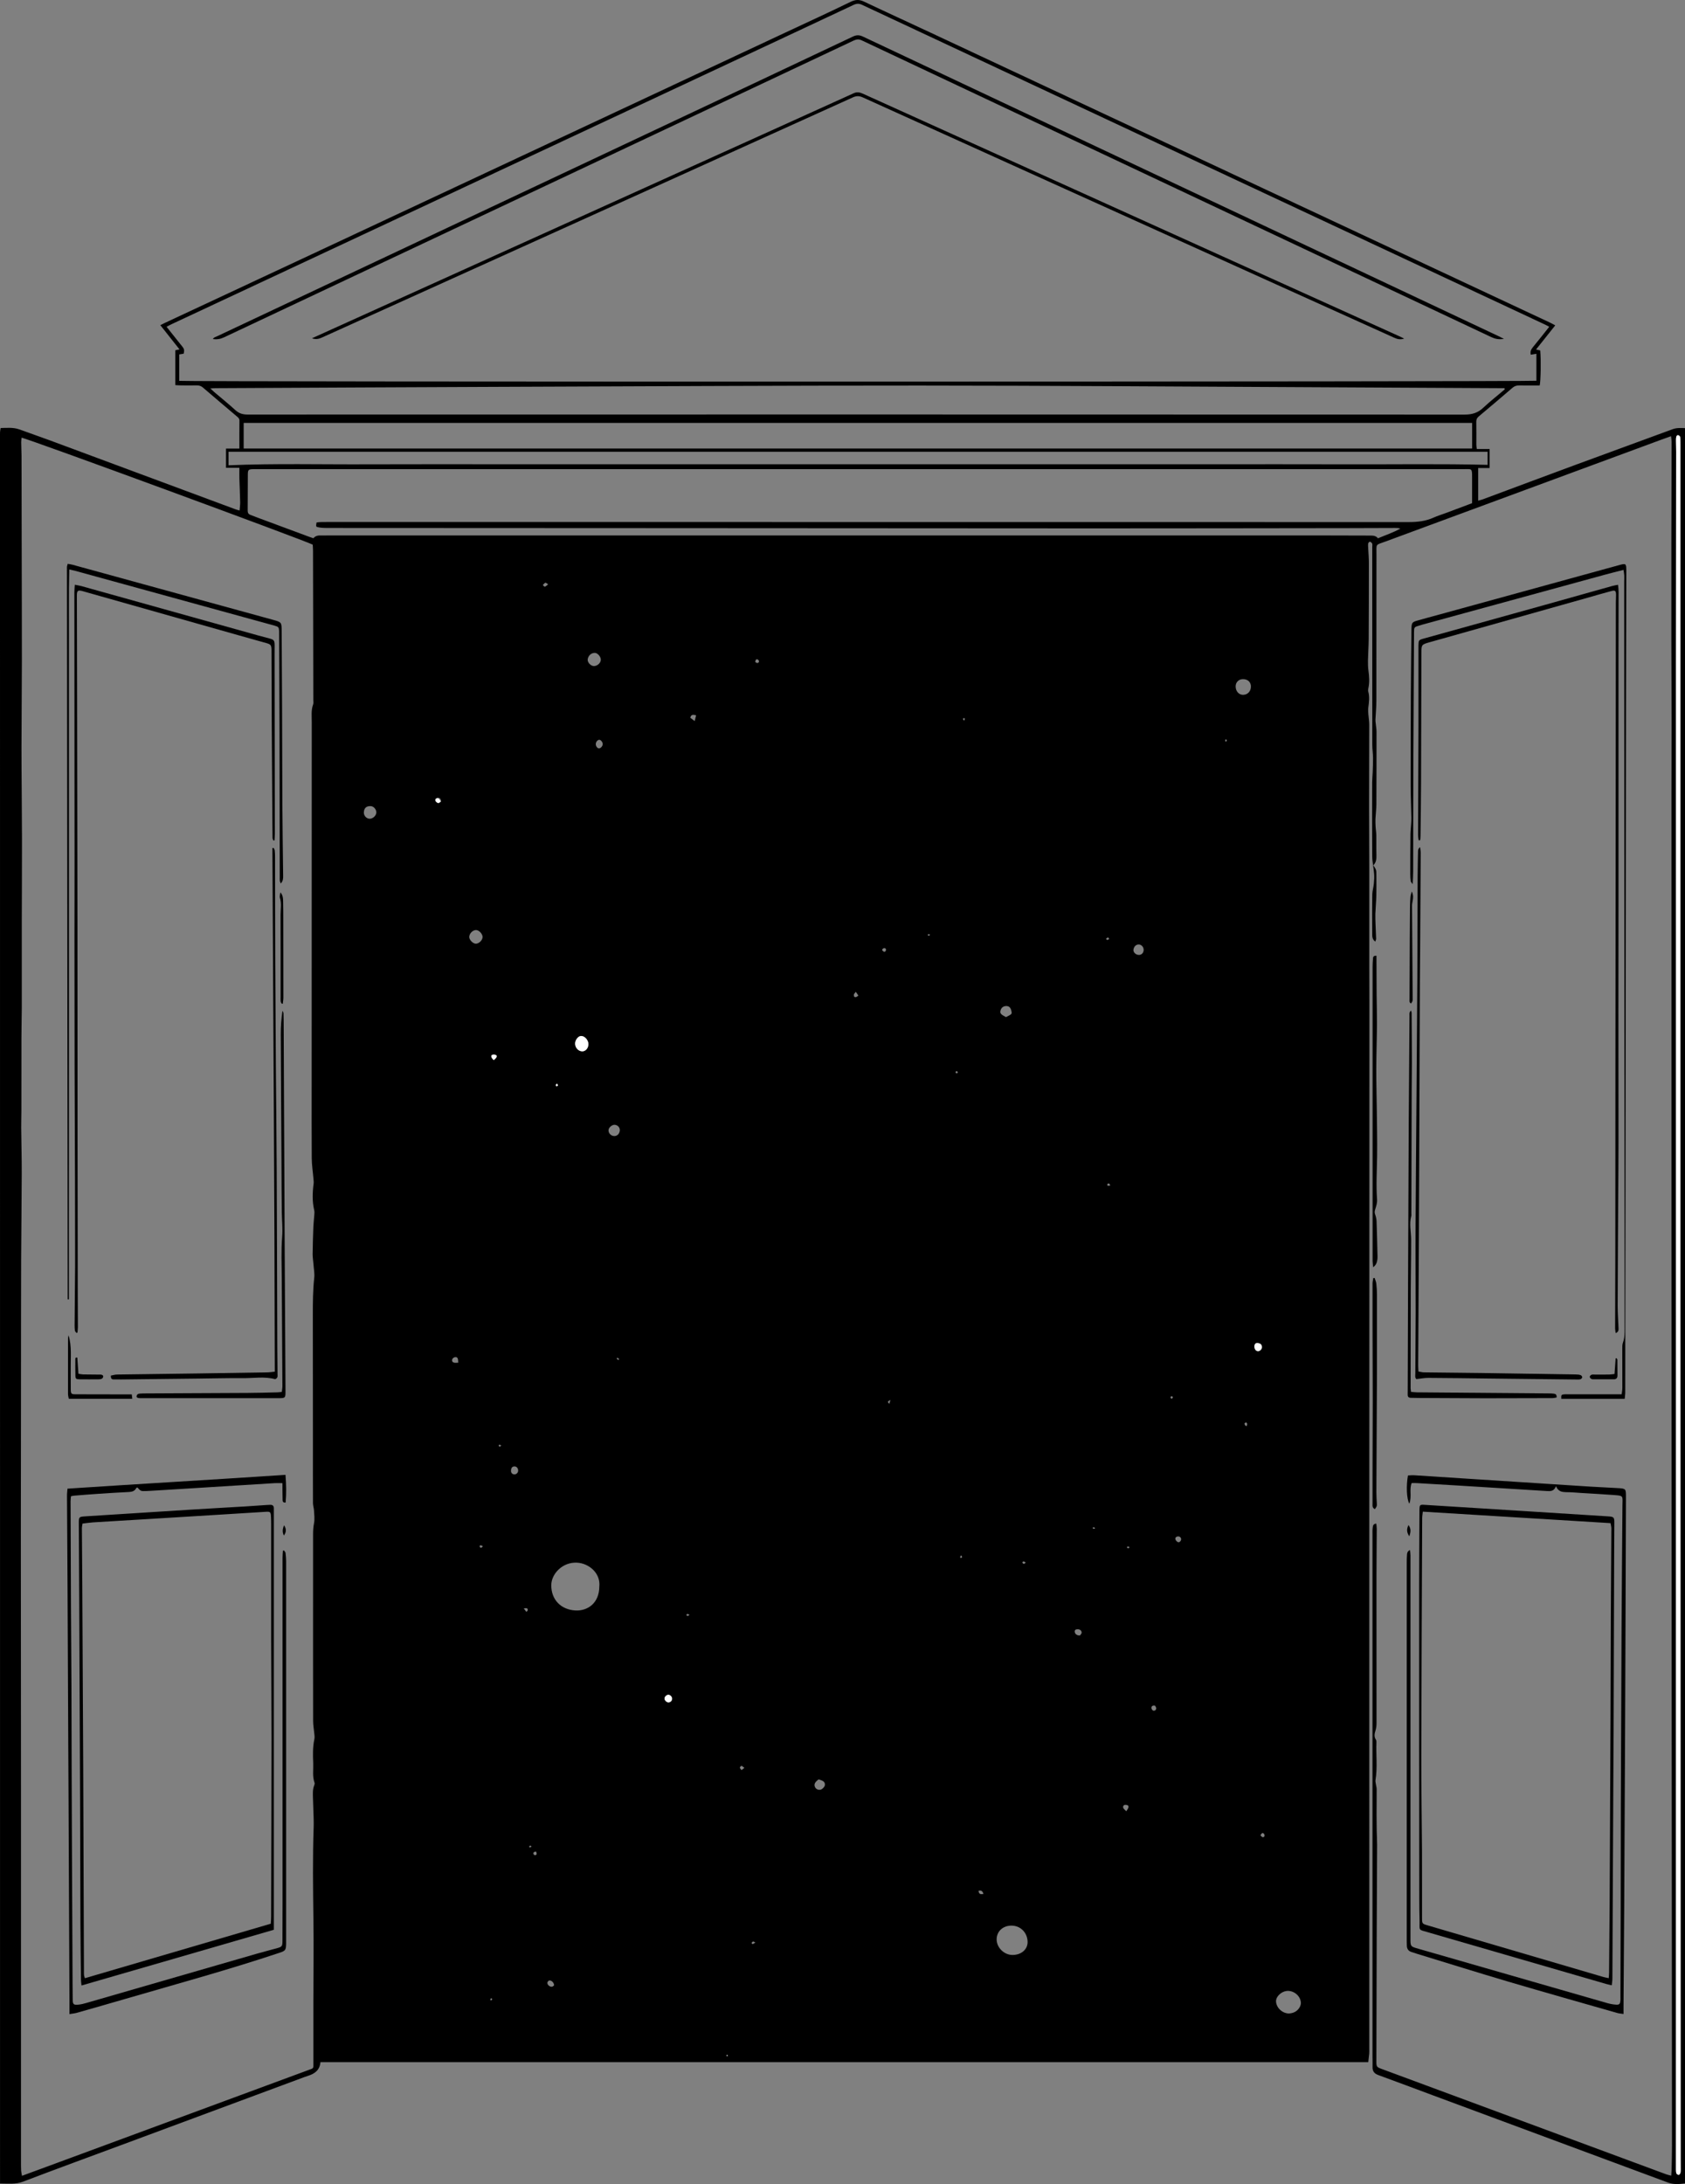 <?xml version="1.0" encoding="utf-8"?>
<!-- Generator: Adobe Illustrator 23.0.3, SVG Export Plug-In . SVG Version: 6.00 Build 0)  -->
<svg version="1.1" id="Calque_1" xmlns="http://www.w3.org/2000/svg" xmlns:xlink="http://www.w3.org/1999/xlink" x="0px" y="0px"
	 viewBox="0 0 3450.5 4472" style="enable-background:new 0 0 3450.5 4472;" xml:space="preserve">
<rect x="0" y="0" width="3450.5" height="4472" fill="#808080" stroke="none"/>
<style type="text/css">
	.st0{fill:#FFFFFF;}
</style>
<g>
	<path d="M3450.5,876.6c0,1198,0,2396,0,3594c-11.6,1.5-23.2,2.6-34.6-1.6c-160.4-59.6-320.9-119.1-481.3-178.6
		c-37.5-13.9-74.8-28-112.4-41.7c-8.1-3-11.8-7.9-11.5-16.4c0.2-7.3-0.1-14.7-0.1-22c0-355.7,0-711.3,0-1067c0-5-0.2-10,0.4-15
		c0.4-3.7,0.7-8.2,7.3-8.6c0.4,3.8,1,7.3,1,10.8c-0.1,32.3-0.6,64.7-0.6,97c0,100,0.1,200,0.1,300c0,4.9-0.4,10.1-1.8,14.8
		c-2.1,6.9-3.9,13.3,0.6,19.9c1,1.5,1.1,3.9,1,5.8c-1,25.6,2.4,51.3-1.9,76.8c-0.4,2.5,0.3,5.2,0.7,7.9c0.5,3.6,1.7,7.2,1.7,10.8
		c0.1,17.3-0.2,34.6-0.2,51.9c0,11,0.1,22,0.3,32.9c0.2,9.7,0.8,19.3,0.8,29c0,23.3-0.2,46.6-0.3,69.9c-0.2,37.6-0.4,75.3-0.5,112.9
		c-0.3,86.7-0.5,173.3-0.7,260c0,11.9,0.4,12.3,11.7,16.5c193.9,71.8,387.9,143.6,581.8,215.4c3,1.1,6.2,1.7,10.3,2.8
		c0.3-4.4,0.7-7.7,0.8-10.9c0.3-17,0.8-34,0.8-51c-0.1-259-0.4-518-0.6-776.9c-0.1-139.7-0.2-279.3-0.2-419
		c-0.1-236.3-0.2-472.6-0.3-709c0-82.3,0-164.6,0-247c0-78,0-156,0-234c0-62,0-124,0-186c0-63.6,0-127.3,0-190.9
		c0-50,0.3-100,0.3-150c0-55.7-0.4-111.3-0.5-167c-0.1-67.7-0.1-135.3,0-203c0.1-68.7,0.4-137.3,0.5-206c0-3.1-0.7-6.2-1.2-10.9
		c-7.6,2.7-13.8,4.9-19.9,7.1c-188.1,69.4-376.1,138.8-564.2,208.3c-22,8.1-19,3.7-19.1,27.1c-0.2,100,0,200-0.2,300
		c0,12.6-1.3,25.2-1.9,37.8c-0.1,2.6,0.3,5.3,0.6,7.9c0.5,5.6,1.6,11.2,1.6,16.8c0,49.7,0,99.3-0.3,149c-0.1,9.9-1.4,19.9-1.9,29.8
		c-0.2,5.6,0.1,11.3,0.4,16.9c0.3,5.6,1.4,11.2,1.4,16.9c0.2,13-0.2,26,0.2,39c0.2,8.2-0.1,16-6.4,21.9c6.3,9.4,6.3,9.4,6.3,20.7
		c0,14,0.3,28-0.1,42c-0.3,12.3-1.5,24.6-2,36.9c-0.2,6.9,0.2,13.9,0.4,20.9c0.4,10,0.9,19.9,1.2,29.9c0,1.8-1,3.6-1.7,5.9
		c-6.8-4.8-6.2-11.5-6.2-17.5c-0.2-26.3-0.3-52.7,0.1-79c0.1-7.2,2.4-14.4,3.1-21.7c0.7-6.9,1.1-13.9,0.6-20.7
		c-0.9-11.9-3.7-23.7-3.8-35.6c-0.4-50.6-0.2-101.3-0.1-151.9c0-6.6,0.7-13.3,1-19.9c0.3-9.9,0.8-19.9,0.7-29.9
		c-0.1-9-1.5-17.9-1.5-26.9c-0.1-135-0.1-270-0.1-405c0-2.3,0.6-4.9-0.2-6.9c-0.7-1.7-2.9-3.3-4.7-3.9c-0.7-0.2-3.2,2.3-3.4,3.7
		c-0.5,3.2-0.2,6.6,0,10c0.5,10,1.4,20,1.4,29.9c0,52-0.1,104-0.4,156c-0.1,14.6-1.2,29.3-1.5,43.9c-0.1,6.9,0.1,14,1,20.8
		c1.6,11.6,2.4,23.2,0,34.8c-0.5,2.5-1.1,5.4-0.4,7.8c3.1,11,1.5,21.8,0.1,32.7c-0.6,4.5-0.2,9.2,0.1,13.8c0.5,7,1.8,13.9,1.8,20.9
		c0,56-0.3,112-0.3,168c0,41.3,0.3,82.6,0.4,124c0.1,67.3,0,134.7,0,202c0,26.9,0.2,53.9,0.2,80.8c-0.3,712.3-0.2,1424.6-0.2,2136.9
		c0,3.3,0.2,6.7-0.1,10c-0.5,5.5-1.3,11.1-2,17.3c-715.7,0-1430.5,0-2145.7,0c-1.3,15.9-11.3,23.5-24.9,27.8
		c-4.8,1.5-9.4,3.2-14.1,5c-121.4,45-242.8,90.1-364.2,135.2c-68.7,25.5-137.5,50.6-205.9,76.7c-15.5,5.9-30.4,3.7-47,3.8
		c0-6.7,0-12.3,0-17.9C0,3268,0,2082.7,0,897.4c0-4.3-0.1-8.7,0.1-13c0.1-2.5,0.8-5,1.2-8c13.3-0.2,25.9-1.6,38.2,2.8
		c21,7.6,42.1,14.9,63,22.6c126.8,47,253.5,94.1,380.2,141.2c2.3,0.9,4.8,1.4,7.9,2.3c0.5-6.2,1.3-11.5,1.2-16.8
		c-0.3-16.2-1.1-32.3-1.6-48.5c-0.2-6.9,0-13.8,0-22.1c-9.8,0-18.6,0-27.4,0c0-13.6,0-25.8,0-39.4c9.3,0,18.1,0,27.4,0
		c0-20-0.1-38.7,0.1-57.3c0.1-4-2.2-6-4.7-8.1c-23.4-19.8-46.8-39.6-70.1-59.6c-3.8-3.3-7.8-4.5-12.8-4.4c-11,0.2-22,0.1-33,0
		c-3.5,0-7-0.4-10.7-0.6c0-24.5,0-48,0-71.3c3-0.6,5.4-1.1,8.6-1.8c-13.5-17-26.2-33.1-39.3-49.6c3.5-1.7,5.8-3,8.2-4.1
		C537.4,568,737.9,474.1,938.5,380.2c219-102.5,437.9-205,656.9-307.5c48.9-22.9,97.9-45.3,146.4-68.9c10.2-4.9,17.9-5.1,27.7-0.4
		c45.1,21.4,90.6,42.1,135.8,63.3c278.1,130.1,556.2,260.3,834.3,390.5c145.1,67.9,290.2,135.8,435.2,203.7c3.2,1.5,6.2,3.3,10,5.3
		c-13.3,16.8-26.1,32.8-39.3,49.4c4,0.9,6.4,1.5,8.6,2c1.7,20,1,64-1.2,71.7c-13.8,0-27.8,0.1-41.7-0.1c-5.2-0.1-9.5,1.1-13.7,4.6
		c-23,19.8-46.1,39.4-69.4,58.9c-3.7,3.1-5.1,6.3-5,11.1c0.3,15.7,0.1,31.3,0.1,47c0,2.5,0.6,5,1,8.6c9.1,0,17.6,0,26.2,0
		c0,13.3,0,25.5,0,38.9c-8.1,0-15.6,0-23.4,0c0,22.7,0,44.1,0,66.8c3.7-1,6.5-1.6,9.2-2.6c64.3-23.9,128.5-48,192.8-71.7
		c65.2-24.1,130.6-47.7,195.9-71.9C3433.5,875.7,3441.9,876.3,3450.5,876.6z M45,4455.1c13.9-5.1,26.7-9.8,39.4-14.5
		c182.4-67.4,364.8-134.7,547.2-202.1c11.1-4.1,10.1-2.6,10.1-13.9c0-42.3-0.1-84.6,0-127c0.1-55.7,0.9-111.3,0.1-167
		c-0.8-63.3-1.7-126.6,0.5-189.9c0.2-5.3,0.1-10.7,0-16c-0.4-15-1.1-29.9-1.5-44.9c-0.2-8.3-0.6-16.7,2.8-24.6
		c0.6-1.5,1-3.5,0.5-4.9c-4.7-13-2.2-26.5-2.7-39.7c-0.7-16.6-1.2-33.3,2.4-49.8c0.9-4.1,0-8.6-0.4-12.9c-0.7-7.9-2.2-15.9-2.2-23.8
		c-0.2-90.7-0.1-181.3-0.1-272c0-37,0-74,0-110.9c0-7.6,0.5-15.1,2-22.7c1.6-8.3,0.3-17.2-0.1-25.7c-0.3-4.9-2-9.8-2.1-14.6
		c-0.2-40.3-0.1-80.6-0.1-121c-0.1-88.3-0.2-176.7-0.2-265c0-25.3,0.1-50.6,2.9-75.9c1-8.8-0.9-17.8-1.5-26.8
		c-0.5-7.2-1.8-14.5-1.8-21.7c0.2-18.6,0.8-37.3,1.5-55.9c0.3-7.6,1.3-15.1,1.8-22.7c0.2-3.6,0.8-7.4,0-10.9
		c-4.3-18.1-3.7-36.3-1.3-54.6c0.5-3.6-0.1-7.3-0.4-10.9c-1.1-13.6-3.3-27.2-3.4-40.8c-0.4-49.3-0.2-98.7-0.2-148
		c0-248.7,0.1-497.3,0.2-746c0-11.9-1.5-23.9,2.8-35.6c1-2.7,0.4-5.9,0.4-8.9c0-20.3,0-40.7-0.1-61c-0.2-81.7-0.3-163.3-0.5-245
		c0-4.3-0.4-8.5-0.6-12.3C624,1106.5,53.8,896.8,44.1,896.2c-0.2,3.2-0.7,6.4-0.7,9.6c0.1,9.3,0.6,18.6,0.7,28
		c0.2,60.6,0.2,121.3,0.3,181.9c0.1,78.6,0.5,157.3,0.4,235.9c0,59.6-0.8,119.2-0.8,178.8c0,62,0.9,123.9,1,185.9
		c0.1,57.6-0.3,115.3-0.4,172.9c-0.1,25.6,0,51.3,0,76.9c0,32.6,0.1,65.3,0,97.9c-0.1,20.3-0.7,40.6-0.7,61
		c-0.1,49.9,0,99.9-0.1,149.8c0,11.3-0.5,22.7-0.4,34c0.3,31.3,1.2,62.6,1.1,93.9c-0.1,59-1,118-1.2,176.9
		c-0.3,88.3-0.2,176.7-0.3,265c-0.1,99-0.3,198-0.3,297c0,172.3,0.2,344.7,0.3,517c0,256.3,0,512.6,0,769c0,5.7,0,11.3,0.3,17
		C43.5,4447.7,44.3,4450.8,45,4455.1z M3172.5,669.1c-3.6-1.9-5.8-3.2-8.2-4.3c-28-13.2-56.1-26.3-84.1-39.4
		c-233.4-109.2-466.9-218.5-700.3-327.7C2175.1,201.8,1970.3,106,1765.6,10c-6.3-3-11.3-3-17.6,0c-100.9,47.5-202,94.7-303,142
		c-213.2,99.8-426.4,199.6-639.7,299.4C654.2,522.1,503.1,592.8,352,663.5c-3.5,1.6-6.9,3.5-10.9,5.6c10,12.5,19.3,24.2,28.6,36
		c1.9,2.3,3.9,4.6,5.5,7.1c2.6,3.9,1.9,8.1,0.9,12c-3.4,0.6-6.2,1-9.1,1.5c0,18.5,0,36.4,0,54.1c10.3,2.2,2771.7,1.9,2779.2-0.2
		c0-18.1,0-36.3,0-55.2c-4.5,0.7-8.1,1.3-11.5,1.9c-1.5-6.1,0.4-10.6,4.1-15.1C3150,697.6,3160.9,683.7,3172.5,669.1z
		 M3014.5,1030.3c0-18.5-0.1-35.8,0-53.1c0.1-19.1-0.7-16.6-17.1-16.6c-823.6,0-1647.2,0-2470.8,0c-2.7,0-5.3-0.1-8,0
		c-9.9,0.3-11,1.3-11.1,11c-0.2,24.7-0.1,49.3-0.3,74c0,4.3,1.4,7,5.3,8.5c5.3,2.1,10.5,4.2,15.8,6.1c34.9,13,69.9,26,104.8,38.9
		c2.8,1,5.6,1.9,8.7,3c4.1-5.1,9.5-5.9,15.4-5.7c5.3,0.2,10.7-0.1,16-0.1c672.3,0,1344.6,0,2016.9,0c39,0,78,0.3,117,0.3
		c5.9,0,11,0.8,14.6,5.6c15.7-6.6,31.4-11.7,45.9-19.9c-3.8-1.2-7.3-1.2-10.8-1.2c-32.3,0.1-64.7,0.2-97,0.3
		c-174,0.2-348,0.5-521.9,0.5c-297.3-0.1-594.6-0.4-891.9-0.5c-225.6-0.1-451.3-0.2-676.9-0.3c-5.3,0-10.7-0.3-15.9-1.2
		c-6.6-1.1-6.5-1.5-4.9-10.2c3.4-0.3,7.1-0.8,10.7-0.8c13.3-0.1,26.7-0.1,40-0.1c728.6,0,1457.2,0,2185.9,0.2
		c17.6,0,34.4-1.8,50.6-9.1c8.2-3.7,16.8-6.3,25.2-9.4C2978.3,1043.9,2996,1037.2,3014.5,1030.3z M3081.5,797.1
		c-0.2-0.8-0.5-1.6-0.7-2.3c-2.9,0-5.8,0-8.6,0c-124.3-0.6-248.6-1.4-372.9-1.9c-271.6-1.2-543.2-3.3-814.9-3.4
		c-288-0.1-575.9,1.6-863.9,2.6c-193,0.7-385.9,1.8-578.9,2.7c-3.1,0-6.2,0.4-10.9,0.6c3.5,3.3,5.6,5.3,7.8,7.2
		c14.5,12.3,29.3,24.2,43.3,37c7.4,6.8,15,9.2,25,9.2c830.9-0.2,1661.8-0.2,2492.6,0.1c15.4,0,27.2-3.7,38.2-14.2
		C3051.6,821.5,3066.9,809.7,3081.5,797.1z M3014.6,865.9c-838.8,0-1677.2,0-2515.6,0c0,17.9,0,35.1,0,52.5
		c838.8,0,1676.9,0,2515.6,0C3014.6,900.7,3014.6,883.6,3014.6,865.9z M468,952.7c96.1-4.1,191.3-1.5,286.5-2
		c95.7-0.4,191.3-0.1,287-0.1c95.3,0,190.7,0,286,0c95.7,0,191.3,0,287,0c95.3,0,190.7,0,286,0c95.7,0,191.3,0,287,0
		c95.3,0,190.7,0,286,0c95.7,0,191.3-0.2,287,0.1c95,0.3,190-1.3,285.7,1.1c0-5.1,0-9.4,0-13.7c0-4.2,0-8.5,0-13.1
		c-860.1,0-1718.9,0-2578.2,0C468,934.2,468,942.7,468,952.7z M3432,2670.5C3432,2670.5,3432,2670.5,3432,2670.5
		c0,583.9,0,1167.9,0,1751.8c0,6.7-0.1,13.3,0,20c0,2.6,0.1,5.5,1,7.9c0.6,1.4,2.8,2.7,4.5,3c1,0.1,2.8-1.7,3.3-3
		c0.8-2.1,1-4.5,1-6.8c0.1-7.3-0.1-14.7-0.1-22c-0.2-575.3-0.4-1150.5-0.5-1725.8c-0.1-594.3,0-1188.5,0-1782.8
		c0-4.3,0.1-8.7-0.1-13c-0.1-2,0.1-4.2-0.8-5.9c-0.8-1.4-2.7-2.7-4.3-3c-0.9-0.2-2.8,1.7-3.2,3c-0.7,2.5-0.7,5.3-0.7,7.9
		c0,7.7,0.4,15.3,0.4,23c-0.1,144.6-0.4,289.3-0.4,433.9C3432,1795.9,3432,2233.2,3432,2670.5z M1227.3,3248.3
		c2.7-27.1-21.1-47.5-46.1-48.7c-29.3-1.3-52.1,22.8-52.3,46c-0.3,30,20.1,50.5,49.7,51.9
		C1202.8,3298.7,1227.1,3283.1,1227.3,3248.3z M2073.5,4002.9c18.1-0.1,31.1-11.5,30.8-27c-0.4-18.8-14.6-33.1-33-33.1
		c-17.8,0-30.6,12-30.4,28.6C2041.1,3988.1,2056.5,4003,2073.5,4002.9z M2639.3,4122.7c8.3-0.4,16.5-3.6,21.6-11.9
		c1.8-2.9,3.2-6.8,3-10.2c-0.8-14.5-15.5-26-29.9-23.9c-10.9,1.6-21.1,11.7-21,20.8C2613.2,4110.3,2625.3,4122.5,2639.3,4122.7z
		 M2530.3,1405.5c0.1,9.9,6.6,17.2,15.2,17.2c9.6-0.1,16.3-7.4,16.1-17.5c-0.2-8.9-6.9-14.8-16.5-14.6
		C2536.5,1390.7,2530.3,1397,2530.3,1405.5z M1204.9,2137.9c0-8.5-7.9-17.1-15.3-16.7c-5.7,0.3-11.7,8.1-11.9,15.3
		c-0.1,8.5,6.4,15.9,14.4,16.1C1199.1,2152.9,1205,2146.2,1204.9,2137.9z M988.2,1918.4c-0.1-6.4-7.3-14-13.3-14.1
		c-6.9-0.1-14.1,7.3-14,14.4c0.1,6,8,13.8,13.8,13.6C981.3,1932,988.3,1924.8,988.2,1918.4z M1203.4,1350.9
		c-0.1,5.9,6.7,12.9,12.7,12.9c7,0,13.8-6,14.2-12.6c0.4-6.3-6.6-14.4-12.2-14.4C1208.7,1336.8,1203.8,1344.8,1203.4,1350.9z
		 M745.1,1663c-0.5,6.9,5.1,13.2,11.7,13.4c6.4,0.2,13-5.6,13.8-12c0.7-6.3-5-13.4-11.1-13.8C750.5,1650.1,745.7,1654.2,745.1,1663z
		 M1269.2,2315.3c0.8-6.2-3.9-11.7-10.3-12.2c-5.2-0.4-12,5-12.7,10.2c-0.8,5.9,3.8,11.7,10.1,12.7
		C1262.8,2327,1268.2,2322.6,1269.2,2315.3z M2060,2082.6c12.2-6.1,12.4-6.3,11.2-12.1c-1.5-7.5-4.9-10.7-10.8-10.6
		c-5.8,0.1-10,3.4-11.5,9C2047.3,2074.7,2049.2,2077,2060,2082.6z M2331.1,1955.2c5.7,0.6,10.1-3.1,10.8-9.1
		c0.7-5.9-3.6-11.6-9.2-12.2c-6-0.6-11,4.2-11.7,11.1C2320.7,1949.8,2325.4,1954.6,2331.1,1955.2z M1676.3,3643.4
		c-7.7,5.6-9.9,10.3-7.4,15.6c2,4.4,6.5,6.5,11.5,5.5c3.6-0.8,8.6-6.2,8.8-9.6C1689.5,3648.9,1686.7,3646.3,1676.3,3643.4z
		 M2573.5,2750c-2.8,0.1-4.9,3.1-4.9,6.9c0.1,5.7,3.2,9.7,7.5,9.7c4,0,8.2-4.3,8-8.4C2584,2752.7,2580.2,2749.7,2573.5,2750z
		 M1046.4,3011.4c-0.2,4.2,2.7,7.3,6.7,7.5c4,0.2,7.6-3.1,7.9-7.1c0.4-4.9-2.6-8.9-6.8-9.2
		C1049.2,3002.3,1046.6,3005.2,1046.4,3011.4z M1226.4,1532.3c3.5,0.2,7.8-4.5,7.8-8.7c0.1-3.7-3.5-8.5-6.6-8.8
		c-3.3-0.3-7,3.5-7.5,7.8C1219.6,1527.3,1222.8,1532.1,1226.4,1532.3z M1376.3,3477.9c-0.2-3.9-3.9-7.7-7.6-7.7
		c-4-0.1-8.4,4.6-7.9,8.4c0.5,3.6,4.8,7.4,8.3,7.2C1373.3,3485.5,1376.5,3482,1376.3,3477.9z M2211.4,3348.7
		c0.8-1.2,3.2-3.2,3.5-5.4c0.5-4.4-3.8-7.6-8.6-7.3c-3.2,0.2-5.9,1.2-5.5,5.2C2201.1,3345.5,2205.3,3349,2211.4,3348.7z
		 M938.4,2790.1c-0.3-9.3-1.6-11.6-6-11.3c-3.8,0.2-7.1,3.7-6.7,7C926.2,2789.8,929.7,2791.1,938.4,2790.1z M1134.7,4065
		c-0.3-5.9-6-10.9-10.4-9.7c-1.5,0.4-3.4,3.1-3.4,4.7c0,4.3,5.1,8.5,9.6,7.9C1132.2,4067.6,1133.7,4065.7,1134.7,4065z
		 M2418.7,3151.7c0-3.4-2.9-6.1-6.6-5.8c-3.5,0.3-5.9,2.6-5.1,5.9c0.6,2.3,3,5,5.3,5.8C2415.3,3158.7,2418.6,3155.1,2418.7,3151.7z
		 M1011,2170.6c5.7-4.3,7.7-8.3,4.9-10.1c-2-1.3-5.8-1.6-8-0.6C1004.6,2161.4,1005.8,2165.8,1011,2170.6z M903,1640.9
		c-0.2-5.3-2-7.1-5.6-7.1c-3.4,0.1-6.4,1.9-5.8,5.1c0.4,2.1,3.4,4.9,5.7,5.3C899.1,1644.6,901.5,1641.9,903,1640.9z M2306.4,3708.7
		c2.2-3.9,4.3-6.2,4.5-8.6c0.4-3.9-3-4.4-6.1-4.6c-4.1-0.2-5.4,3.1-4.8,5.8C2300.5,3703.6,2303.3,3705.3,2306.4,3708.7z
		 M1425.5,1464.7c-7-2.2-10.7-1.2-11.9,5c2.6,1.9,5.1,3.7,9,6.7C1423.7,1471.7,1424.5,1468.5,1425.5,1464.7z M2365.1,3492.4
		c-3.6-0.5-7,0.1-7.3,4.3c-0.1,1.8,1.4,4.4,3,5.6c1.1,0.8,4.2,0.4,5.2-0.6C2369,3498.7,2367.5,3495.4,2365.1,3492.4z M1752.5,2030.8
		c-2.1,2.8-3.7,4.1-3.9,5.6c-0.5,2.7,0.2,5.8,3.8,5.3c1.9-0.2,3.6-2.1,5.4-3.2C1756.2,2036.3,1754.8,2034.1,1752.5,2030.8z
		 M1122.5,1196.4c-2.9-1.7-4.9-3.7-5.8-3.2c-2,0.9-3.5,3.1-5.2,4.7c1.4,1.2,3.2,3.7,4.2,3.4
		C1117.8,1200.7,1119.6,1198.7,1122.5,1196.4z M2013.9,3877.8c-1.9-5.9-4.7-7.8-10-6.2C2004.5,3878,2007.6,3879.4,2013.9,3877.8z
		 M2581.1,3757.9c2.7,2.8,4.9,6,8.1,2.1c0.8-1,0-4.6-1.2-5.6C2584.4,3751.3,2583.1,3755,2581.1,3757.9z M1524.3,3619.9
		c-2.8-2.1-4.2-4-5.9-4.2c-1-0.1-3.5,2.5-3.3,3.6c0.3,1.8,2.1,3.4,3.3,5.1C1520,3623.3,1521.5,3622.1,1524.3,3619.9z M1546.5,1355.4
		c2.9,2.2,5.8,3.7,7.8-0.6c0.4-0.9-1.2-3.9-2.5-4.4C1547.6,1348.8,1547.1,1352.1,1546.5,1355.4z M1806.1,1944.9
		c2.2,2.9,4.1,5.6,7.3,2.7c1-0.9,1.2-4.3,0.4-5C1811,1940.1,1808.4,1941.3,1806.1,1944.9z M1097.6,3791c-3.6,0.8-6.5,1.7-5,5.6
		c0.4,1,2.6,2.3,3.6,2C1100.3,3797.4,1099.1,3794.5,1097.6,3791z M1072.6,3293.4c2.3,3.1,3.8,5,5.2,7c1-1.1,2.7-2.1,2.9-3.3
		C1081.1,3293.1,1078.8,3292,1072.6,3293.4z M1823.5,2866.4c-6.5,3.6-6.5,3.6-2.4,8.1C1821.8,2872.2,1822.3,2870.2,1823.5,2866.4z
		 M989,3166.1c-2.2-1-3.5-2-4.8-2.1c-0.8,0-2.5,2-2.3,2.3c0.7,1.2,1.9,2.8,3,2.9C985.9,3169.3,987.1,3167.7,989,3166.1z
		 M2549.9,2918.6c0.9,0.6,1.8,1.1,2.7,1.7c0.5-1.5,1.5-3.1,1.4-4.6c-0.1-1.2-1.4-2.4-2.2-3.5c-1.2,0.8-3,1.5-3.3,2.5
		C2548.2,2915.8,2549.4,2917.3,2549.9,2918.6z M2273.8,2427.1c-1.5-2-2.3-3.9-3.2-4c-1.1-0.1-2.6,1.1-3.4,2.2
		c-0.3,0.3,0.9,2.5,1.7,2.7C2270,2428.3,2271.4,2427.6,2273.8,2427.1z M2096.2,3202.3c1,0.2,2.3-1.4,4.4-2.9
		c-2.2-1.2-3.4-2.3-4.7-2.3c-0.9,0-1.8,1.4-2.7,2.2 M2271.6,1922.6c-1.2-1.6-2-2.6-2.7-3.5c-1.4,1.1-2.7,2.1-4.1,3.2
		c0.8,0.8,1.7,2.3,2.5,2.3C2268.5,1924.6,2269.8,1923.5,2271.6,1922.6z M1546.9,3977.5c-2.5-1.2-3.8-2.4-4.8-2.1
		c-1.2,0.3-2.4,1.7-3,2.8c-0.2,0.4,1.4,2.5,2.1,2.4C1542.3,3980.5,1543.5,3979.4,1546.9,3977.5z M1968.2,3184.4
		c-1.1,1.9-1.9,2.9-2.1,3.9c-0.1,0.6,1.3,2,1.5,1.9c1-0.4,2.3-1.1,2.5-1.9C1970.3,3187.4,1969.2,3186.3,1968.2,3184.4z
		 M2399.1,2864.4c1.3-1.5,2.7-2.4,2.7-3.4c0-0.8-1.6-2.2-2.6-2.2c-0.8,0-2.3,1.4-2.4,2.2C2396.8,2861.9,2398.1,2862.9,2399.1,2864.4
		z M1140.8,2218.6c-1.4,1.6-2.8,2.4-2.8,3.2c0,0.9,1.2,1.8,1.9,2.7c0.9-0.7,2.2-1.3,2.5-2.1
		C1142.6,2221.5,1141.6,2220.4,1140.8,2218.6z M1489.2,4207.7c-0.6,0.2-1.1,0.5-1.7,0.7c0.5,0.6,0.8,1.2,1.4,1.6
		c0.2,0.1,0.9-0.6,1.4-1C1490,4208.6,1489.6,4208.1,1489.2,4207.7z M1412,3306.5c-2.2-1.1-3.3-2.1-4.3-1.9c-0.9,0.2-1.7,1.5-2.5,2.2
		c1,0.7,1.9,1.9,2.9,2C1409,3308.9,1410,3307.7,1412,3306.5z M2509.6,1518.8c1.4-1,2.7-1.5,2.7-1.9c0-1.1-0.7-2.1-1.2-3.1
		c-0.8,0.4-2.1,0.7-2.2,1.3C2508.7,1516,2509.2,1517.2,2509.6,1518.8z M1974.5,1475.7c0.8-2.2,1.4-3.2,1.4-4.3c0-0.4-1.6-1.1-2.3-1
		c-0.7,0.1-1.9,1.3-1.8,1.7C1972.1,1473.1,1973,1473.9,1974.5,1475.7z M1266.4,2784.8c0.5-0.7,1.1-1.3,1.6-2c-1.3-1-2.6-2-3.8-3
		c-0.5,0.7-1.6,2.1-1.5,2.1C1263.8,2783,1265.1,2783.9,1266.4,2784.8z M1088.6,3780.8c-1.5-1-2.4-2.1-2.8-1.9
		c-1,0.5-1.7,1.5-2.5,2.3c0.7,0.6,1.4,1.7,2,1.6C1086.3,3782.6,1087.2,3781.7,1088.6,3780.8z M2313.2,3168.8
		c-1.1-1.2-1.7-2.3-2.3-2.3c-1.2,0-2.3,0.6-3.5,1c0.7,0.9,1.2,2.3,2.1,2.6C2310.3,3170.4,2311.5,3169.5,2313.2,3168.8z
		 M2242.7,3129.2c-1.7-1.3-2.5-2.4-3-2.3c-1,0.3-1.7,1.3-2.5,1.9c0.9,0.6,1.7,1.5,2.7,1.7
		C2240.6,3130.6,2241.4,3129.8,2242.7,3129.2z M1904.6,1913.7c-1.6-0.5-2.6-1.1-3.6-1c-0.5,0-0.9,1.2-1.4,1.9
		c0.9,0.6,1.8,1.4,2.8,1.6C1902.8,1916.2,1903.5,1915,1904.6,1913.7z M1961.8,2195.9c-1.2-1.4-2-2.2-2.7-3.1
		c-0.9,0.8-2.3,1.6-2.4,2.5c-0.1,0.8,1.2,1.9,1.9,2.8C1959.5,2197.6,1960.4,2196.9,1961.8,2195.9z M1006,4091.1
		c-0.9,1.3-1.9,2.2-2.1,3.2c-0.1,0.5,1.5,1.9,1.7,1.8c1-0.6,1.9-1.3,2.5-2.3C1008.2,4093.5,1007,4092.5,1006,4091.1z M1026.6,2959.6
		c-1.9-0.8-2.9-1.5-3.9-1.5c-0.6,0-1.8,1.4-1.6,1.7c0.5,1,1.3,2.3,2.1,2.4C1024,2962.2,1024.9,2961,1026.6,2959.6z"/>
	<path class="st0" d="M3432,2670.5c0-437.3,0-874.6,0-1311.8c0-144.6,0.3-289.3,0.4-433.9c0-7.7-0.3-15.3-0.4-23
		c0-2.6,0.1-5.4,0.7-7.9c0.3-1.3,2.3-3.1,3.2-3c1.6,0.3,3.6,1.6,4.3,3c0.9,1.6,0.8,3.9,0.8,5.9c0.1,4.3,0.1,8.7,0.1,13
		c0,594.3-0.1,1188.5,0,1782.8c0.1,575.3,0.3,1150.5,0.5,1725.8c0,7.3,0.1,14.7,0.1,22c0,2.3-0.2,4.7-1,6.8c-0.5,1.3-2.3,3.2-3.3,3
		c-1.7-0.2-3.9-1.6-4.5-3c-0.9-2.4-1-5.2-1-7.9c-0.1-6.7,0-13.3,0-20C3432,3838.3,3432,3254.4,3432,2670.5
		C3432,2670.5,3432,2670.5,3432,2670.5z"/>
	<path class="st0" d="M1204.9,2137.9c0,8.3-5.8,15-12.8,14.8c-8-0.3-14.5-7.7-14.4-16.1c0.1-7.2,6.2-15,11.9-15.3
		C1197,2120.8,1204.9,2129.4,1204.9,2137.9z"/>
	<path class="st0" d="M2573.5,2750c6.6-0.3,10.5,2.6,10.7,8.2c0.1,4.1-4,8.5-8,8.4c-4.3-0.1-7.4-4-7.5-9.7
		C2568.6,2753.1,2570.7,2750.2,2573.5,2750z"/>
	<path class="st0" d="M1376.3,3477.9c0.2,4.1-3,7.6-7.2,7.8c-3.5,0.2-7.8-3.6-8.3-7.2c-0.5-3.8,3.9-8.4,7.9-8.4
		C1372.4,3470.2,1376.1,3474,1376.3,3477.9z"/>
	<path class="st0" d="M1011,2170.6c-5.2-4.8-6.4-9.2-3.1-10.7c2.3-1,6-0.7,8,0.6C1018.7,2162.4,1016.7,2166.4,1011,2170.6z"/>
	<path class="st0" d="M903,1640.9c-1.5,1-3.9,3.7-5.8,3.4c-2.2-0.4-5.3-3.2-5.7-5.3c-0.6-3.2,2.5-5,5.8-5.1"/>
	<path class="st0" d="M1140.8,2218.6c0.8,1.8,1.8,3,1.6,3.8c-0.2,0.9-1.6,1.4-2.5,2.1c-0.7-0.9-2-1.8-1.9-2.7
		C1138,2220.9,1139.4,2220.1,1140.8,2218.6z"/>
	<path class="st0" d="M1489.2,4207.7c0.4,0.4,0.7,0.9,1.1,1.3c-0.5,0.4-1.2,1.1-1.4,1c-0.6-0.4-1-1-1.4-1.6
		C1488.1,4208.2,1488.7,4207.9,1489.2,4207.7z"/>
	<path d="M3186.3,3043.1c-4.2,10.5-10.9,10.3-18.2,9.9c-63.5-4-127-7.9-190.6-11.8c-25.6-1.6-51.2-3-76.8-4.5c-3.3-0.2-6.6,0-10,0
		c-5.2,13.1,0.8,27.5-4.7,42.2c-5.7-10-6.6-37.2-2.8-57.8c4.3-0.2,8.8-0.7,13.3-0.4c36.6,2.3,73.2,4.7,109.7,7.1
		c36.2,2.3,72.5,4.6,108.7,7c47.6,3.1,95.1,6.2,142.6,9.2c18,1.1,35.9,2,53.9,2.9c18.3,1,18.2,1,18.2,18.7c-0.3,75-0.5,150-0.8,225
		c-0.3,84-0.6,168-1,252c-0.6,120.6-1.2,241.3-1.8,361.9c-0.4,68-0.9,136-1.4,203.9c0,4.6,0,9.2,0,15.4c-5.5-0.9-9.7-1.1-13.6-2.3
		c-73.9-21.2-148-42-221.8-63.8c-62.6-18.5-124.8-38-187.3-57.1c-3.5-1.1-6.9-2.5-10.4-3.4c-7.1-1.9-10.6-6.4-10.6-13.7
		c0-3.3-0.2-6.7-0.2-10c0-258,0-516,0-774c0-5.3,0.1-10.7,0.5-16c0.3-3.4,0.6-7.2,6.2-9.7c0.4,4.4,0.9,7.8,0.9,11.3
		c0.1,14,0,28,0,42c0,192.7,0,385.3,0,578c0,54,0,108,0,162c0,2.3,0,4.7,0,7c0.2,10.1,1.4,11.7,11.4,14.7c8,2.4,16,4.6,24,6.9
		c122.5,35.3,245.1,70.6,367.7,105.8c6,1.7,12.3,2.9,18.6,3.2c6,0.3,7.6-1.7,8.2-7.7c0.3-2.6,0.1-5.3,0.1-8c0.2-62,0.3-124,0.5-186
		c0.1-69.3,0.1-138.7,0.3-208c0.4-120.3,0.9-240.6,1.5-360.9c0.4-83.3,1.2-166.6,1.8-249.9c0-2,0.1-4,0.1-6
		c0.5-15.2,0.5-15.6-14.9-16.8c-22.9-1.8-45.9-3-68.8-4.4c-10.6-0.7-21.3-1.7-31.9-1.7C3198.8,3055,3191.2,3054.4,3186.3,3043.1z"/>
	<path d="M3300.5,4065c-5.1-1.2-8.6-1.9-12-2.9c-120.2-34.8-240.5-69.7-360.7-104.6c-0.6-0.2-1.3-0.4-1.9-0.6
		c-23.3-6.6-18.4-3-19-25.2c-0.8-29.3-0.5-58.6-0.6-88c-0.1-92.7-0.2-185.3-0.2-278c0-107.3-0.1-214.6,0-321.9c0-50,0.4-100,0.6-150
		c0-0.7,0-1.3,0-2c0.3-10.9,0.7-11.2,11.5-10.5c61.8,3.9,123.7,7.7,185.5,11.6c63.5,4,127,8,190.5,12c10.4,0.7,11.7,2.2,11.6,12.9
		c-0.2,23.7-0.4,47.3-0.4,71c-0.4,118.3-0.7,236.6-1.1,354.9c-0.1,42-0.5,84-0.7,126c-0.4,83.6-0.8,167.3-1.2,250.9
		c-0.2,43.3-0.3,86.6-0.6,130C3301.9,4055.1,3301,4059.5,3300.5,4065z M2913.6,3095.2c-0.5,5.1-1.3,9.3-1.3,13.5
		c-0.7,162.6-1.5,325.3-1.8,487.9c-0.1,63.6,1,127.3,1.4,190.9c0.2,46.7,0,93.3,0.1,140c0,11.1,0.5,11.6,10.8,14.6
		c120.1,35.3,240.2,70.6,360.3,105.8c3.3,1,6.8,1.5,11.2,2.5c0.3-4.7,0.7-7.9,0.7-11.2c0.4-48,0.9-96,1.2-143.9
		c0.7-129.6,1.3-259.3,1.8-388.9c0.3-64.7,0.3-129.3,0.6-194c0.3-61,0.8-121.9,1.1-182.9c0-3.2-0.9-6.4-1.7-10.8
		C3169.9,3110.9,3042.3,3103.1,2913.6,3095.2z"/>
	<path d="M2905.1,1720.7c-0.4-3.7-1.2-7.3-1.2-11c0-28.3,0.2-56.7,0.3-85c0.2-47.3,0.4-94.6,0.5-142c0.1-51.3,0-102.6,0-154
		c0-2.3,0-4.7,0-7c0.2-10.9,0.4-11.3,11.1-14.3c82.8-23,165.5-45.9,248.3-69c45.9-12.8,91.7-25.8,137.5-38.6c3.4-1,7-1.4,11.8-2.4
		c0.5,5.5,1.1,10,1.1,14.5c0,42-0.2,84-0.2,126c0,172.6,0,345.3,0,517.9c0,71.3-0.2,142.6-0.2,214c0,90,0.2,179.9,0.2,269.9
		c0,35.3-0.4,70.6-0.6,105.9c-0.4,76.3-0.9,152.5-1.1,228.8c0,14.6,1.2,29.3,1.7,43.9c0.1,4,0.9,8.7-5.8,11.3
		c-0.4-3.8-1.1-6.5-1.1-9.3c0.1-50.7,0.3-101.3,0.4-152c0-2.7,0-5.3,0-8c0.1-121.6,0.1-243.3,0.2-364.9
		c0.1-156.3,0.4-312.6,0.5-468.9c0.1-80.7,0.2-161.3,0.2-242c0.1-83.6,0.1-167.3,0.2-250.9c0-5.3,0.5-10.7,0.4-16
		c-0.2-8.1-1.8-9.5-9.9-7.3c-15.4,4.1-30.8,8.6-46.2,13c-108.3,30.5-216.6,61-324.9,91.5c-17.6,5-17.5,4.9-17.6,23
		c-0.2,88-0.4,176-0.7,263.9c-0.1,36.6-0.7,73.3-1.1,109.9c0,2.9-0.4,5.8-0.7,8.7C2907.3,1720.5,2906.2,1720.6,2905.1,1720.7z"/>
	<path d="M3327,2864.2c-44.1,0-87,0-129.8,0c-0.4-7.9,0-8.6,5.6-9.2c2.6-0.3,5.3-0.1,8-0.1c32,0,64,0,96,0c4.3,0,8.6,0,14,0
		c0.6-5,1.4-9.1,1.4-13.2c0-26.3-0.2-52.7-0.1-79c0-4.6-0.2-9.6,1.4-13.8c3.4-9.4,3.3-18.9,3.3-28.6c-0.2-260.7-0.3-521.3-0.5-782
		c-0.1-249-0.2-498-0.3-747c0-4.3,0.3-8.7,0.1-13c-0.2-3.5-0.9-7-1.5-11.4c-13.3,3.4-25.5,6.4-37.6,9.7
		c-125,34.1-249.9,68.3-374.8,102.5c-1.9,0.5-3.8,1.1-5.7,1.7c-10.7,3.2-10.8,3.2-10.9,14.4c-0.4,83-1,166-1.3,249
		c-0.3,80.3-0.3,160.7-0.5,241c0,7.6-0.5,15.2-0.9,25.2c-2.3-3.4-3.9-4.7-4.1-6.2c-0.6-4.6-0.9-9.3-0.9-13.9c0-27.3,0.1-54.7,0.4-82
		c0.1-7.3,1-14.6,1.4-21.9c0.2-4,0.5-8,0.4-12c-0.4-21.6-1.4-43.3-1.4-64.9c-0.1-62,0.1-124,0.4-186c0.2-45,0.8-90,1.2-135
		c0-1.3,0-2.7,0.1-4c0.5-8.8,1.8-10.8,10.5-13.4c14.1-4.1,28.2-7.8,42.4-11.7c123.6-34,247.2-67.9,370.8-101.9
		c15.8-4.4,16.2-4.3,16.2,12.3c-0.1,96.3-0.4,192.7-0.6,289c0,1.3,0,2.7,0,4c-0.2,146.3-0.4,292.6-0.5,439
		c-0.1,94.3-0.2,188.7-0.3,283c-0.1,90.3-0.2,180.7-0.3,271c-0.1,89-0.3,178-0.4,267c-0.1,42.7,0,85.3-0.1,128
		C3328.2,2855,3327.4,2859.5,3327,2864.2z"/>
	<path d="M2908,1734.6c0.6,4.7,1.3,8.1,1.3,11.5c-0.3,67.6-0.8,135.3-1.2,202.9c-0.1,21-0.4,42-0.5,63
		c-0.5,123.6-0.9,247.2-1.4,370.8c-0.2,49-0.4,98-0.6,146.9c-0.4,73.6-0.8,147.3-1.2,220.9c-0.1,15-0.2,30-0.3,45
		c0,3.9,0.4,7.9,0.6,12.6c4,0.7,7.5,1.7,11,1.8c39,0.5,78,0.8,116.9,1.3c65.3,0.9,130.6,1.9,195.8,3c2.9,0,6,0.4,8.7,1.5
		c1.4,0.5,3.1,3,2.9,4.4c-0.2,1.5-2.1,3.5-3.7,3.9c-2.8,0.7-5.9,0.6-8.9,0.5c-59.3-0.6-118.6-1.3-177.9-2
		c-41.6-0.5-83.3-1.1-124.9-1.3c-7.9,0-15.7,1.6-24.2,2.5c-3.3-3.1-2.2-7.6-2.1-11.8c0.2-41.3,0.6-82.6,0.7-123.9
		c0-60.3-0.5-120.6-0.2-180.9c0.4-91.9,1.4-183.9,2-275.8c0.6-76.6,1.2-153.2,1.6-229.9c0.3-69,0.3-137.9,0.6-206.9
		c0.1-16.7,0.5-33.3,0.8-50C2903.9,1741.5,2903.5,1738.1,2908,1734.6z"/>
	<path d="M2889.4,2849.9c4.7,0.4,8.6,1,12.5,1c89.6,0.8,179.3,1.4,268.9,2.2c3.7,0,7.3,0.1,11,0.5c3.7,0.4,6.3,2.1,5.8,7.8
		c-2.7,0.4-5.8,1.3-8.8,1.3c-45.7,0.2-91.3,0.3-137,0.3c-45-0.1-90-0.4-135-0.6c-6,0-12-0.2-18-0.3c-4.1-0.1-6.2-2.1-6.2-6.2
		c0-4,0.1-8,0.1-12c0.1-20.7,0.2-41.3,0.2-62c0.2-53.7,0.3-107.3,0.5-161c0.4-108.6,0.8-217.3,1.4-325.9
		c0.4-71.6,0.9-143.3,1.5-214.9c0-3.4-0.9-7.3,3.1-11c0.6,2.2,1.3,3.5,1.3,4.8c0.2,34.3,0.5,68.6,0.5,102.9c0,18.7-0.3,37.3-0.4,56
		c-0.3,84-0.5,168-0.7,251.9c0,1.7,0.4,3.4-0.1,5c-4.5,16.4-0.3,32.7-0.3,49.1c0.1,34-0.7,68-0.8,101.9c-0.2,67.3-0.2,134.6-0.3,202
		C2888.8,2844.6,2889.2,2846.5,2889.4,2849.9z"/>
	<path d="M2818.7,1956.9c0,4.3,0,8.2,0,12.1c0.1,22.6,0.1,45.3,0.3,67.9c0.2,20,0.8,39.9,0.7,59.9c-0.2,30.6-1.3,61.2-1.4,91.8
		c-0.1,26.6,0.7,53.3,1,79.9c0.4,33,1.1,65.9,0.7,98.9c-0.4,29.6-2.3,59.2-0.1,88.8c0.5,6.7-1.8,13.8-3.9,20.3
		c-1.2,3.8-1.4,6.6,0,10.3c1.7,4.6,2.8,9.6,2.9,14.4c0.8,21.9,1.3,43.9,1.8,65.8c0.1,4,0.4,8-0.2,12c-0.8,5.6-2.2,11-8.6,15.7
		c-0.4-4.9-1.1-8.7-1.1-12.5c-0.1-36,0-72,0-107.9c0-164.9,0-329.8,0-494.7c0-5.7,0.3-11.3,0.8-17
		C2811.7,1959.8,2812.2,1956.6,2818.7,1956.9z"/>
	<path d="M2815.5,3090c-5.9-2.6-4.8-7.4-4.8-11.5c-0.1-19.3,0-38.6,0-58c0.1-50.3,0.4-100.6,0.4-150.9c0-52.6-0.2-105.3-0.4-157.9
		c-0.1-28-0.1-55.9,0-83.9c0-3.6,1-7.3,1.5-10.9c0.9-0.1,1.8-0.1,2.7-0.2c1.2,3.9,3.1,7.8,3.5,11.8c0.9,7.9,1.3,15.9,1.3,23.9
		c0.1,51.6,0.1,103.3,0,154.9c-0.1,34.6-0.3,69.2-0.5,103.8c-0.2,48-0.5,95.9-0.7,143.9c0,7.7,0.5,15.3,0.9,23
		C2819.7,3083.8,2819.8,3083.8,2815.5,3090z"/>
	<path d="M2889.5,2054.7c-4-1.8-3.1-5.5-3.1-8.7c0.1-40.9,0.3-81.9,0.5-122.8c0.1-23,0.3-45.9,0.5-68.9c0.1-6.3,0.4-12.6,1-18.9
		c0.3-2.8,1.4-5.5,2.6-10.1c3.6,7.6,2.8,13.4,1.8,19.3c-0.5,3.3-1.4,6.5-1.3,9.8c0.4,63.9,0.9,127.8,1.3,191.7
		C2892.7,2050.1,2892.6,2050.1,2889.5,2054.7z"/>
	<path d="M3306.2,2813.3c0.8-11.3,1.5-21.7,2.3-32.1c0.6-0.1,1.2-0.1,1.7-0.2c0.6,1,1.8,2,1.8,3c0.2,10.9,0.2,21.9,0.2,32.8
		c0,4.9-2.7,7.4-7.4,7.4c-14.3,0.1-28.5,0.1-42.8,0c-1.5,0-3.4-0.7-4.5-1.6c-1.1-0.9-2.4-3-2-4.1c0.5-1.5,2.2-3.2,3.8-3.7
		c2.1-0.7,4.6-0.3,6.9-0.3c9.6,0,19.2,0.1,28.9-0.1C3298.7,2814.4,3302.2,2813.7,3306.2,2813.3z"/>
	<path d="M2884.3,3122.6c5.8,8.2,4.4,14.7,1.7,23.1C2880.7,3137.9,2879.9,3131.4,2884.3,3122.6z"/>
	<path d="M138.2,3048.1c149.1-9.9,297.3-18.3,446.4-28.3c1.7,20.1,1.9,38.5,0.3,56.7c-5.7,0.6-6.1-2.5-6.2-5.5c-0.2-7-0.2-14-0.3-21
		c0-3.9,0-7.8,0-13.2c-6.1,0-11-0.3-15.8,0c-34.9,2.1-69.8,4.3-104.8,6.5c-27.3,1.7-54.5,3.4-81.8,5.1c-22.9,1.4-45.9,2.8-68.8,4.2
		c-2.7,0.2-5.3,0.3-8,0.4c-10.9,0.3-10.9,0.3-17.9-7.4c-0.8,0.5-2,0.8-2.4,1.5c-3.4,6.6-9.3,7.6-16,7.9c-20.3,1-40.6,2.2-60.9,3.6
		c-16.9,1.1-33.9,2.5-50.8,3.9c-1.6,0.1-3.2,0.6-5.9,1.2c-0.3,3.5-0.8,7-0.8,10.5c0.2,72.3,0.4,144.6,0.8,217
		c0.3,53.3,0.8,106.6,1,159.9c0.3,64.3,0.3,128.6,0.5,193c0.1,46.3,0.3,92.6,0.5,139c0.4,93.3,0.9,186.6,1.3,279.9
		c0.1,10.7,0.1,21.3,0.3,32c0.2,8.8,1.9,10.5,10.9,9.7c5.6-0.5,11.2-1.8,16.6-3.4c116.8-33.7,233.5-67.5,350.2-101.2
		c13.8-4,27.7-7.4,41.5-11.3c8.9-2.5,10.2-4,10.3-13.3c0.2-25.3,0.2-50.7,0.2-76c0-236.6,0-473.2,0-709.9c0-4.8,0.5-9.6,0.8-14.5
		c0.7-0.2,1.4-0.4,2.1-0.5c1.1,1.7,2.9,3.2,3.2,5c0.7,5.6,1.2,11.3,1.2,16.9c0.1,260,0,519.9,0,779.9c0,1,0,2,0,3
		c-0.2,13.7-1.2,14.9-14.1,19.2c-103.6,34.6-209,63.4-313.9,93.9c-33.6,9.8-67.2,19.4-100.8,28.9c-4.3,1.2-8.9,1.6-14.9,2.6
		c0-10.8,0-20,0-29.2c-0.1-24-0.2-48-0.3-72c-0.5-111-1-221.9-1.5-332.9c-0.2-38-0.4-76-0.6-114c-0.5-109.6-0.9-219.3-1.5-328.9
		c-0.3-61.3-0.8-122.6-1.1-183.9C137.1,3058.3,137.8,3053.8,138.2,3048.1z"/>
	<path d="M166.9,4065.4c-0.5-5.2-1.1-8.5-1.1-11.7c-0.4-38.3-0.9-76.6-1.1-114.9c-0.3-83.3-0.4-166.6-0.7-249.9
		c-0.5-139.6-1.2-279.2-1.8-418.8c-0.2-50.6-0.6-101.3-0.8-151.9c0-12.2,0.6-12.6,13-13.4c71.5-4.5,143-9.1,214.4-13.6
		c37.9-2.4,75.8-4.4,113.7-6.7c14.3-0.9,28.6-2,42.9-2.9c2.7-0.2,5.3-0.3,8-0.4c4.8-0.1,7.5,2.1,7.4,7.2c-0.1,2.7,0,5.3,0,8
		c0,277.6,0,555.2,0,832.8c0,7,0,13.9,0,22.1C429.8,3989.5,299.1,4027,166.9,4065.4z M173.8,4050.5
		c127.2-37.3,253.8-74.4,380.7-111.6c0.3-5.4,0.7-9.6,0.7-13.9c0.3-120.3,0.7-240.6,0.8-360.9c0-68-0.6-135.9-0.7-203.9
		c-0.1-79.3,0-158.6,0-237.9c0-5.7-0.1-11.3-0.4-17c-0.5-9.4-1.4-10.4-10.7-9.8c-30.6,1.8-61.2,3.8-91.8,5.7
		c-51.2,3.2-102.4,6.3-153.6,9.4c-35.9,2.2-71.8,4.2-107.7,6.5c-7.2,0.5-14.4,1.6-22.1,2.5c-0.5,3.6-1.3,6.5-1.3,9.4
		c0.2,37.6,0.6,75.3,0.8,112.9c0.7,124.3,1.4,248.6,1.9,372.8c0.6,139.9,1,279.9,1.5,419.8c0,3-0.1,6,0.1,9
		C172.1,4045.5,172.9,4047.3,173.8,4050.5z"/>
	<path d="M156.4,2729.1c-1-1.4-2.6-2.8-2.9-4.4c-0.6-3.6-0.7-7.3-0.7-10.9c0.3-40,0.7-79.9,1-119.9c0.1-15.3,0-30.7,0-46
		c-0.1-44-0.1-87.9-0.2-131.9c-0.2-76.7-0.6-153.3-0.8-230c-0.2-88.7-0.3-177.3-0.3-266c0-56,0.3-112,0.2-168
		c-0.1-179.7-0.3-359.3-0.4-539c0-4.8,0.5-9.7,0.9-15.7c5.4,1.1,9.6,1.7,13.7,2.8c120.9,33.7,241.8,67.5,362.7,101.3
		c7.4,2.1,14.8,3.9,22.2,5.9c9.2,2.5,10.5,4.2,10.6,13.9c0.1,6.7-0.1,13.3-0.1,20c0.2,122,0.3,244,0.5,366c0,4.5-0.4,9-0.6,13.6
		c-0.8,0.1-1.5,0.2-2.3,0.3c-0.6-1.8-1.8-3.6-1.8-5.4c-0.2-10.3-0.2-20.7-0.3-31c-0.5-67-1-134-1.3-201c-0.3-50-0.3-100-0.5-150
		c0-1,0-2,0-3c-0.3-9.7-1.5-11.4-10.8-14c-19.2-5.5-38.5-10.8-57.7-16.2c-105.4-29.8-210.8-59.7-316.2-89.5c-0.3-0.1-0.6-0.2-1-0.3
		c-11.1-3.1-13-1.7-12.9,9.8c0.1,62,0.2,124,0.4,186c0.2,120,0.4,240,0.6,360c0.1,43.7,0.2,87.3,0.2,131
		c0.1,144.7,0.1,289.3,0.2,434c0.1,104.3,0.2,208.7,0.4,313c0,24.3,0.3,48.7,0.3,73c0,3.7-0.6,7.5-0.9,11.2
		C157.9,2728.9,157.2,2729,156.4,2729.1z"/>
	<path d="M138.6,2660.6c-0.5-499.8-1-999.7-1.5-1499.5c0-1.9,0.9-3.8,1.5-6.6c3.5,0.6,6.8,0.9,9.8,1.8
		c136.8,37.5,273.5,75.1,410.3,112.7c18.1,5,18,5,18.1,23.7c0.2,51.3,0.6,102.6,0.8,153.9c0.3,66.6,0.3,133.3,0.6,199.9
		c0.3,48.6,1,97.2,1.6,145.8c0.1,5.6,0.3,11.3-4.9,16.7c-0.8-2.4-1.7-3.9-1.9-5.6c-0.3-2.3-0.1-4.7-0.1-7
		c-0.2-100-0.2-200-0.5-299.9c-0.2-66.6-0.5-133.3-0.8-199.9c0-1.3,0-2.7,0-4c-0.5-8.3-1.2-9.3-9.5-11.6
		c-20.9-5.8-41.7-11.4-62.6-17.2c-114.9-31.6-229.8-63.2-344.8-94.8c-3.8-1-7.6-1.8-12.9-3c-1.2,50.5-0.4,100-0.6,149.6
		c-0.1,50,0,100,0,150c0,49.7,0,99.3,0,149c0,50,0,100,0,150c0,49.7,0,99.3,0,149c0,49.7,0,99.3,0,149c0,50,0,100,0,150
		c0,49.7,0,99.3,0,149c0,50-0.1,100-0.1,150c0,49.6,0,99.3,0,148.9C140.3,2660.4,139.5,2660.5,138.6,2660.6z"/>
	<path d="M227,2816.6c4.1-0.7,8.5-2.2,12.9-2.2c55.6-0.8,111.3-1.4,166.9-2.2c47.3-0.6,94.6-1.4,141.9-2.2c4.2-0.1,8.5-0.9,14-1.5
		c-0.4-357.7-3.2-714.8-4.9-1071.9c0.8-0.2,1.7-0.3,2.5-0.5c0.8,1.8,2.2,3.6,2.3,5.5c0.5,4.6,0.6,9.3,0.6,14
		c0.1,70.7,0.1,141.3,0.4,212c0.3,73,0.8,146,1.3,219c0.5,70.6,1.4,141.3,1.7,211.9c0.6,119.3,0.8,238.6,1.2,357.9
		c0.1,19,0.3,38,0.5,57c0,2.3,0.5,4.9-0.5,6.9c-0.8,1.7-3.6,3.9-4.9,3.5c-21.4-5.7-43.2-1.8-64.7-2c-30.6-0.3-61.3,0.6-92,0.9
		c-52.6,0.6-105.3,1.2-157.9,1.8c-5.3,0.1-10.7-0.1-16-0.1C228.4,2824.4,226.7,2822.1,227,2816.6z"/>
	<path d="M577.1,2850c0.4-4.1,1.2-8,1.2-11.9c-0.4-73.6-0.9-147.3-1.3-220.9c-0.1-28.3-1.4-56.8,0.8-84.9
		c1.3-16.8-0.5-33.1-0.7-49.6c-0.5-35.7-0.5-71.3-0.7-107c-0.5-86-1.1-172-1.4-257.9c-0.1-15.9,1.1-31.9,3.4-48.3
		c0.7,1.8,2.1,3.5,2.1,5.3c0.3,8,0.4,16,0.4,24c0.2,53.7,0.4,107.3,0.7,161c0.4,102,0.9,204,1.4,305.9c0.5,94,1.1,188,1.6,281.9
		c0.1,15.2,0,15.2-15.4,15.2c-92.7,0-185.3,0-278,0c-2.7,0-5.4,0.2-8-0.3c-1.4-0.2-3.6-1.7-3.6-2.7c0-1.7,0.9-4,2.3-5
		c1.4-1.1,3.7-1.3,5.7-1.4c4-0.3,8-0.3,12-0.3c69.3-0.3,138.6-0.6,208-1c20.3-0.1,40.6-0.7,61-1.2
		C571.1,2850.8,573.7,2850.4,577.1,2850z"/>
	<path d="M140.5,2734.1c6.7,23.3,4,44.7,4.3,65.9c0.2,15-0.1,30,0.1,44.9c0.1,9.2,1.2,10,10.6,10c34.3,0.1,68.6,0.1,102.9,0.2
		c3.6,0,7.2,0,11.4,0c0.4,3.3,0.7,5.7,1.1,9c-43.5,0-86.3,0-130,0c-0.6-3.2-1.6-6.4-1.6-9.5c-0.1-38.3-0.1-76.6,0-114.8
		C139.2,2738.5,139.7,2737.4,140.5,2734.1z"/>
	<path d="M574.2,1827.2c5.5,6.1,5.5,13.1,5.6,19.9c0.3,13.3,0.3,26.6,0.3,39.9c0.1,51.9,0.2,103.8,0.2,155.8c0,4.1-0.8,8.2-1.2,12.3
		c-0.7,0.1-1.3,0.1-2,0.2c-0.8-1.5-2.1-3-2.3-4.6c-0.4-2.9-0.2-6-0.2-9c0-56.3,0.1-112.5-0.1-168.8c0-11.5,2.3-23.1-1.3-34.6
		C572.2,1835.1,573.8,1830.9,574.2,1827.2z"/>
	<path d="M158.3,2779.7c0.7,10.7,1.5,21.4,2.3,33.1c3.4,0.5,6.5,1.3,9.6,1.4c10.3,0.2,20.6,0.2,30.9,0.3c2.3,0,4.7-0.2,6.9,0.3
		c1.4,0.3,3.4,1.9,3.4,2.9c0,1.7-0.9,4.1-2.3,4.9c-1.8,1.2-4.3,1.6-6.6,1.6c-13.3,0.1-26.6,0.2-39.9,0c-6.7-0.1-8-1.1-8.2-7.3
		c-0.4-11.6-0.1-23.3-0.1-34.9c0-0.8,0.8-1.6,1.2-2.4C156.6,2779.7,157.5,2779.7,158.3,2779.7z"/>
	<path d="M581.4,3144.1c-3.7-7.1-2.8-13.6,0.3-21C586.7,3130.7,586.5,3136.6,581.4,3144.1z"/>
	<path d="M3079.8,693.8c-10.7,1.9-18.4,0-26.3-3.7c-218.9-103.3-437.9-206.5-656.9-309.6c-210.6-99.2-421.1-198.4-631.6-297.7
		c-6-2.9-10.8-2.6-16.8,0.2c-267.7,126.3-535.5,252.4-803.3,378.6c-162.1,76.4-324.1,152.7-486.1,229.1c-7.3,3.4-14.4,4.8-22.8,3.5
		c1.9-3.7,5.6-4.3,8.6-5.7c87.6-41.3,175.3-82.6,263-123.9C911.8,468.4,1116,372.2,1320.3,276c142.2-67,284.4-133.9,426.4-201.2
		c7.4-3.5,13.1-3.3,20.4,0.1C2083,223.9,2399,372.8,2715,521.7c118.1,55.6,236.2,111.2,354.3,166.9
		C3072.2,689.9,3075,691.4,3079.8,693.8z"/>
	<path d="M638.9,692.6c24.8-11.2,49.7-22.5,74.5-33.7c220.9-99.9,441.8-199.7,662.6-299.6c124.1-56.1,248.2-112.1,372.2-168.4
		c7-3.2,12.4-1.9,18.7,0.9c182.9,82.8,365.9,165.5,548.8,248.2c183.3,82.8,366.5,165.7,549.8,248.5c3,1.3,5.9,2.8,9.9,4.8
		c-8.1,2.7-14.3,1-20.6-1.9c-86.4-39.1-173-78.2-259.4-117.2c-276.1-124.8-552.2-249.6-828.2-374.6c-7.2-3.3-13-3.7-20.5-0.3
		c-275.7,124.9-551.5,249.5-827.3,374.2c-86.8,39.2-173.6,78.4-260.3,117.7C652.5,694.2,646.1,695.4,638.9,692.6z"/>
</g>
</svg>

